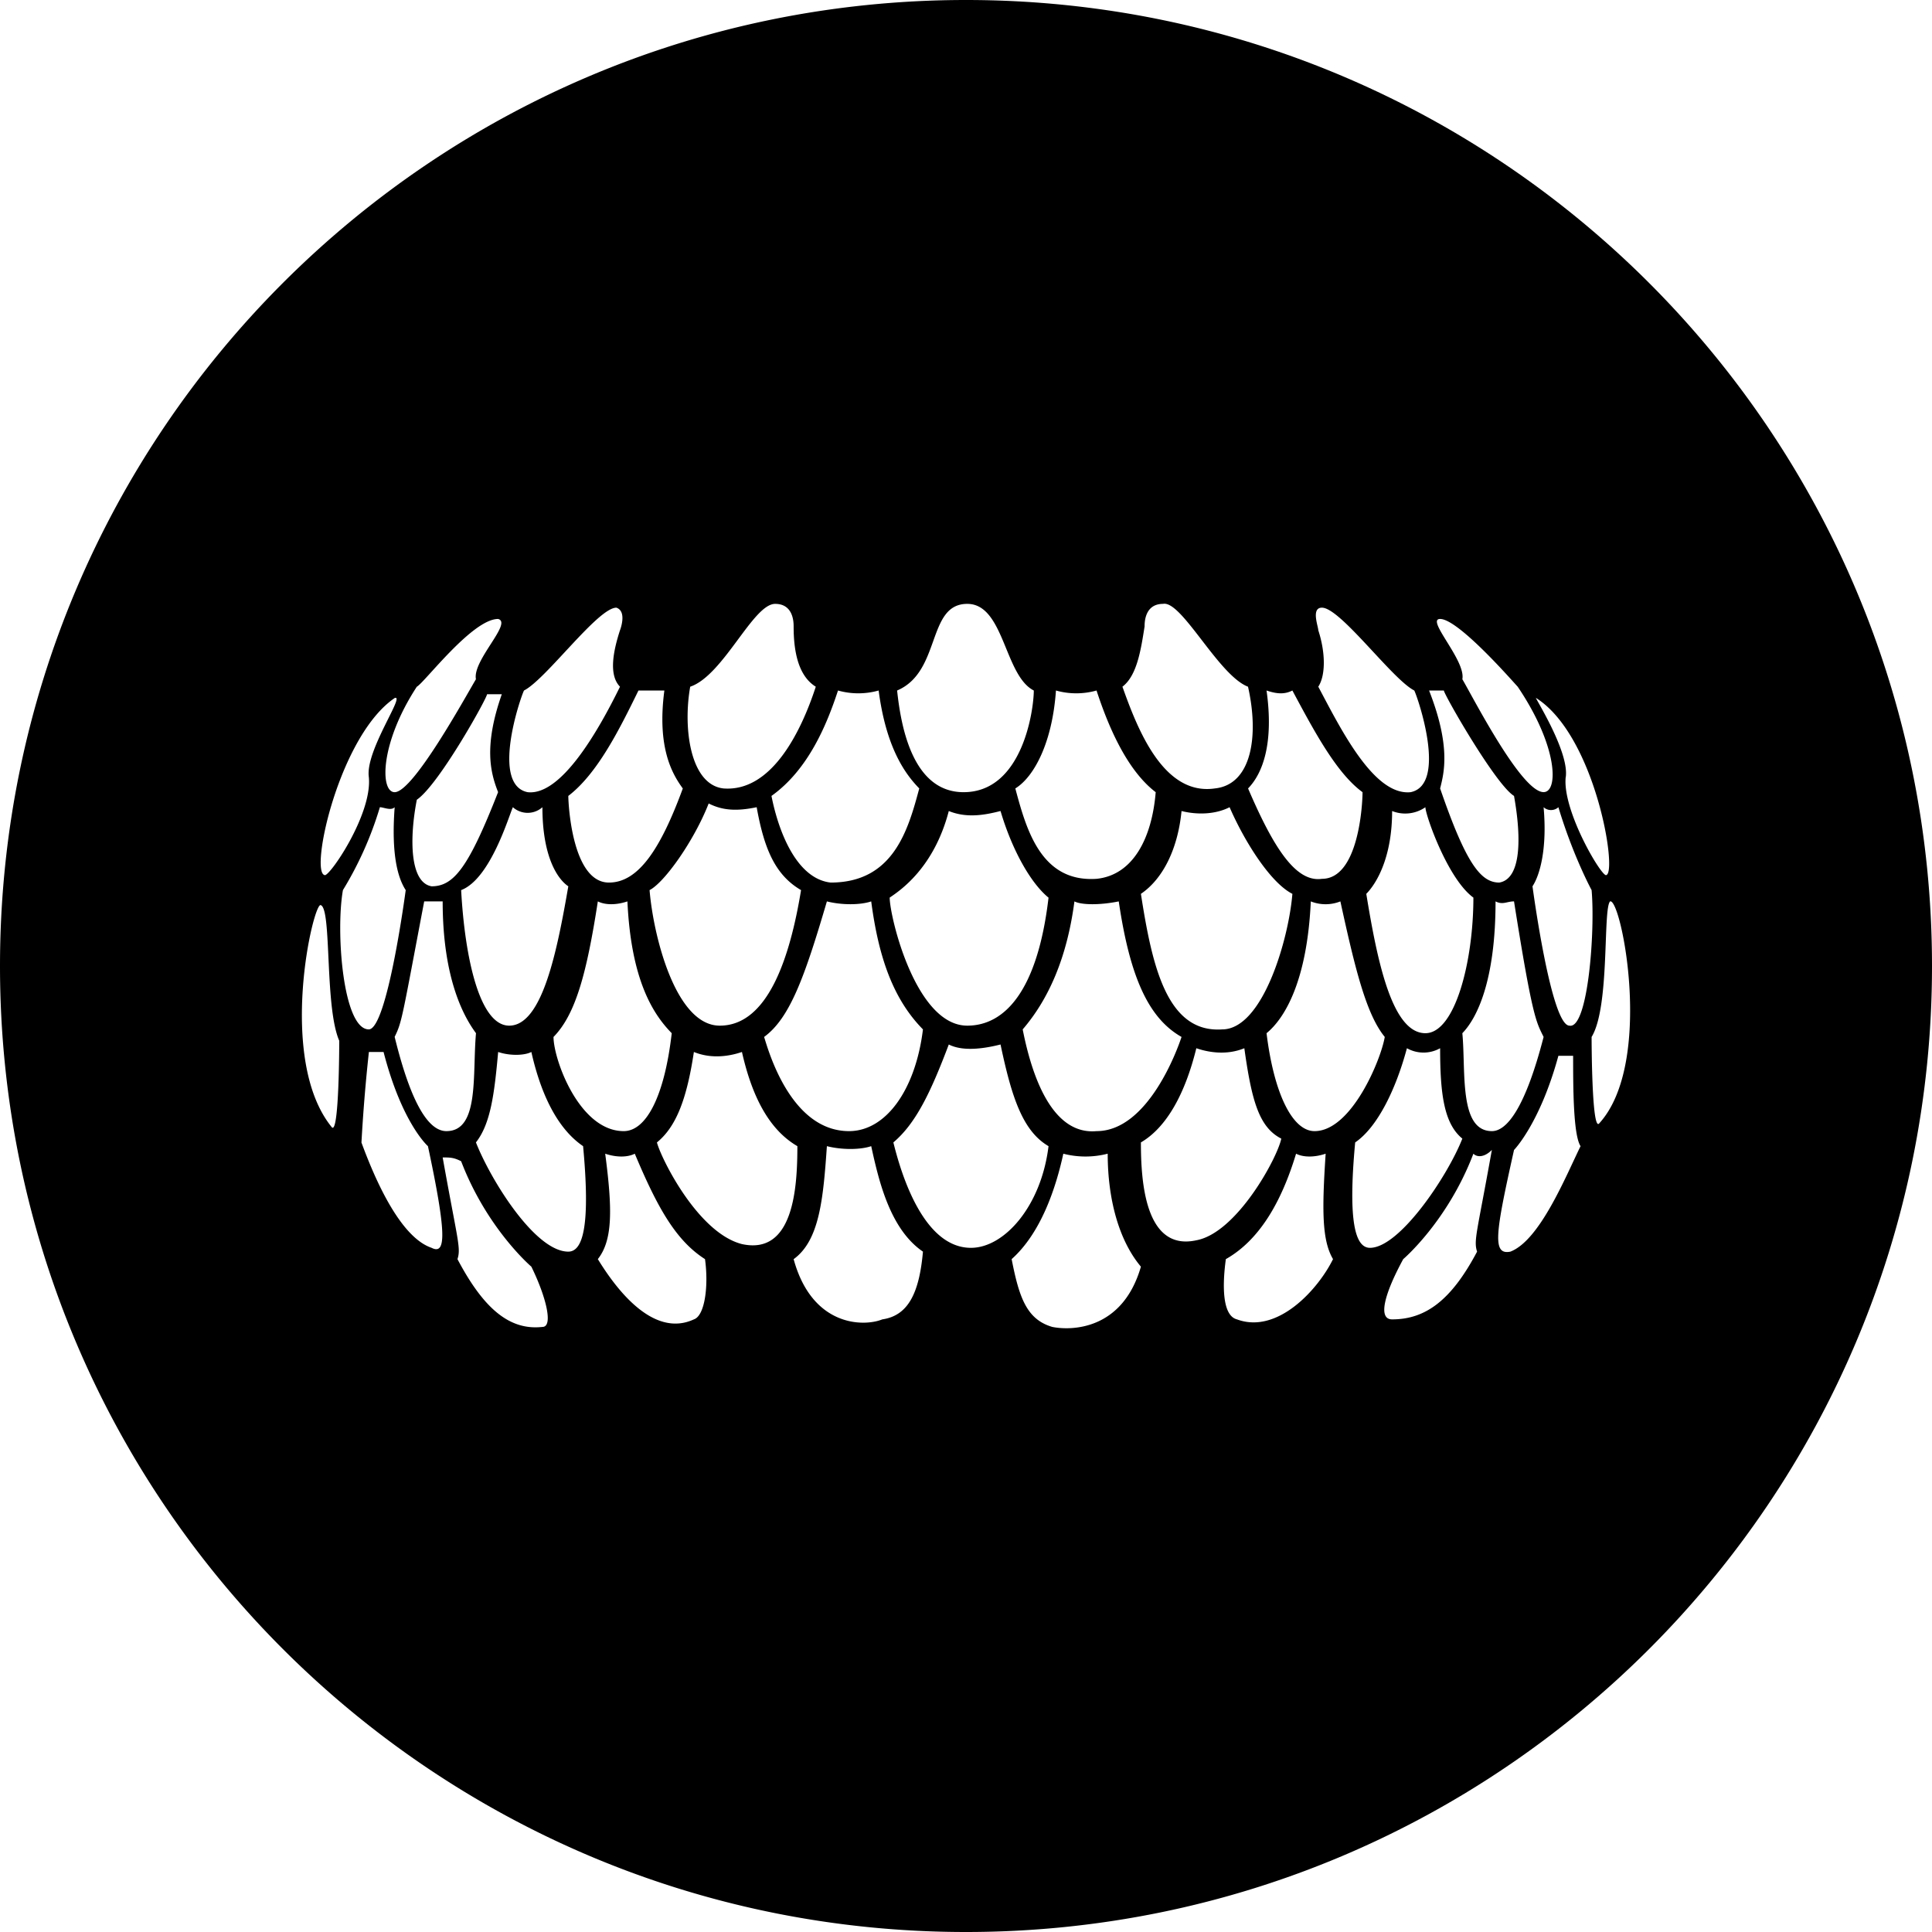 <svg width="64" height="64" viewBox="0 0 128 128" xmlns="http://www.w3.org/2000/svg"><path d="M64 128C28.652 128 0 99.348 0 64S28.652 0 64 0s64 28.652 64 64-28.652 64-64 64zm-1.14-74.268c-.976 3.74-3.18 5.24-3.916 5.736 0 1.248 1.716 8.484 5.14 8.484 2.448 0 4.652-2.244 5.384-8.48-1.224-1-2.444-3.244-3.18-5.74-.98.248-2.2.5-3.428 0zm-3.672 21.956c.492 1.996 1.96 6.984 5.14 6.984 2.204 0 4.652-2.744 5.14-6.736-1.712-1-2.444-3.24-3.18-6.736-.98.248-2.448.5-3.428 0-1.224 3.24-2.2 5.24-3.672 6.488zm-19.58 7.732c1.224 2 3.672 5.24 6.364 3.992.736-.248.98-2.244.736-3.992-1.96-1.248-3.184-3.492-4.652-6.984-.488.248-1.224.248-1.96 0 .492 3.74.492 5.736-.488 6.984zm-10.28-6.736c.98 5.488 1.224 5.988.98 6.736 1.712 3.244 3.428 4.74 5.628 4.492.736 0 .248-1.996-.732-3.992 0 0-2.936-2.496-4.652-6.984-.488-.252-.732-.252-1.224-.252zm-6.608 0c0-.748 1.716 3.992 3.92 6.24.976.748 1.956 1.496 2.936 3.24.24.5-4.408 1-6.856-9.48zm29.86 6.736c1.224 4.492 4.652 4.492 5.876 3.992 1.712-.248 2.448-1.744 2.692-4.488-2.2-1.5-2.936-4.744-3.428-6.988-.732.248-1.96.248-2.936 0-.244 3.492-.488 6.24-2.2 7.484zm-21.048-7.732c.98 2.492 3.92 7.236 6.12 7.236.98 0 1.468-1.748.98-6.988-1.472-1-2.696-2.992-3.428-6.24-.488.252-1.468.252-2.2 0-.248 2.748-.492 4.744-1.472 5.992zm-7.588 0c.736 1.996 2.448 6.24 4.652 6.984.98.5.98-1-.244-6.736 0 0-1.716-1.496-2.94-6.24h-.972a112.672 112.672 0 00-.492 5.992zm19.58 0c.248 1 2.692 5.988 5.632 6.736 3.424.748 3.672-3.744 3.672-6.488-1.716-1-2.94-2.992-3.672-6.24-.736.252-1.96.5-3.184 0-.488 3.248-1.224 4.992-2.448 5.992zm-2.2-.748c1.468 0 2.692-2.248 3.18-6.488-1.224-1.248-2.692-3.492-2.936-8.732-.736.248-1.468.248-1.96 0-.732 4.74-1.468 7.484-2.936 8.98 0 1.496 1.712 6.24 4.652 6.24zM26.148 68.7c1.224 4.992 2.448 6.24 3.428 6.24 2.2 0 1.712-3.744 1.96-6.488-.74-1-2.208-3.492-2.208-8.732h-1.224c-1.468 7.732-1.468 7.984-1.96 8.98zm-4.896-8.732c-.488-.248-2.936 10.228.736 14.72.488.5.488-5.736.488-5.736-.98-2.248-.488-8.732-1.224-8.984zM50.624 68.7c.244.748 1.712 6.24 5.628 6.24 2.448 0 4.408-2.748 4.896-6.74-1.96-1.992-2.936-4.74-3.428-8.48-.732.248-1.96.248-2.936 0-1.468 4.988-2.448 7.732-4.16 8.98zm-20.072-9.728c.244 4.488 1.224 8.98 3.184 8.98 2.2 0 3.18-4.988 3.916-9.232-.736-.496-1.716-1.996-1.716-5.24a1.468 1.468 0 01-1.956 0c-.244.5-1.468 4.744-3.428 5.492zm-6.12 9.228c1.228 0 2.448-9.228 2.448-9.228-.488-.748-.976-2.248-.732-5.492-.244.252-.736 0-.98 0a23.36 23.36 0 01-2.448 5.492c-.488 2.744 0 9.228 1.716 9.228zm18.604-9.228c.244 2.992 1.712 8.98 4.652 8.98 3.18 0 4.648-4.492 5.384-8.98-1.716-1-2.448-2.744-2.94-5.492-1.224.252-2.2.252-3.18-.248-.98 2.496-2.936 5.24-3.916 5.74zm2.2-6.736c-.732-1-1.712-2.748-1.22-6.488H42.3c-1.224 2.496-2.692 5.488-4.648 6.984 0 .5.244 5.74 2.692 5.74 1.96 0 3.428-2.244 4.896-6.24zm-11.992-6.24h-.976c0 .252-3.184 5.988-4.652 6.988-.488 2.492-.488 5.488.98 5.736 1.468 0 2.448-1.248 4.404-6.24-.488-1.24-.98-2.992.244-6.48zm-7.096.252c-3.672 2.492-5.628 11.476-4.652 11.724.244.252 3.184-3.992 2.94-6.488-.248-1.744 2.444-5.488 1.712-5.24zm34.756 5.988c-.98-1-2.2-2.748-2.692-6.488a4.96 4.96 0 01-2.692 0c-.736 2.244-1.96 5.24-4.408 6.984.492 2.496 1.716 5.492 3.92 5.74 4.16 0 5.136-3.492 5.872-6.24zm-33.288-6.74c-2.448 3.744-2.448 6.988-1.468 6.988 1.224 0 4.648-6.24 5.384-7.484-.244-1.248 2.448-3.744 1.468-3.992-1.712 0-4.896 4.24-5.384 4.488zm60.212 30.94c-.736.248-1.472.248-1.96 0-.98 3.24-2.448 5.736-4.652 6.984-.24 1.748-.24 3.744.736 3.992 2.692 1 5.384-1.996 6.364-3.992-.736-1.248-.736-3.24-.488-6.984zm9.788 0c-1.712 4.492-4.648 6.984-4.648 6.984-1.224 2.248-1.716 3.992-.736 3.992 2.2 0 3.916-1.248 5.628-4.488-.24-.752 0-1.248.98-6.74-.488.5-.98.5-1.224.252zm3.92 6.488c2.2-2.248 3.668-6.988 4.16-6.24-2.448 10.48-7.1 9.98-6.856 9.48.736-1.744 1.712-2.244 2.692-3.24zm-28.152-6.488a5.886 5.886 0 01-2.936 0c-.488 2.244-1.468 5.24-3.424 6.984.488 2.496.976 3.992 2.692 4.492 1.224.248 4.648.248 5.872-3.992-1.468-1.748-2.2-4.492-2.2-7.484zm22.028-6.988a2.248 2.248 0 01-2.2 0c-.736 2.744-1.96 5.24-3.428 6.24-.488 5.24 0 6.984.98 6.984 1.96 0 5.14-4.74 6.12-7.236-1.224-1-1.472-2.992-1.472-5.988zm8.812.5h-.976c-1.224 4.492-2.94 6.24-2.94 6.24-1.224 5.488-1.468 6.984-.24 6.736 1.956-.752 3.668-4.992 4.648-6.988-.492-.748-.492-3.992-.492-5.988zm-21.784-.5c-1.224.5-2.444.252-3.18 0-.736 2.996-1.96 5.24-3.672 6.24 0 2.492.244 7.236 3.672 6.484 2.692-.496 5.384-5.488 5.628-6.736-1.468-.748-1.96-2.492-2.448-5.988zm9.304-.748c-1.224-1.496-1.96-4.488-2.94-8.98a2.656 2.656 0 01-1.96 0c-.24 5.24-1.708 7.732-2.932 8.732.488 3.992 1.712 6.488 3.18 6.488 2.448 0 4.404-4.744 4.652-6.24zm8.564-8.98c-.488 0-.732.248-1.224 0 0 5.24-1.224 7.732-2.2 8.732.24 2.496-.248 6.488 1.96 6.488.976 0 2.2-1.5 3.424-6.24-.492-1-.736-1.248-1.96-8.98zm5.14 8.98s0 6.24.492 5.74c3.668-3.992 1.468-14.972.732-14.72-.488.5 0 6.984-1.224 8.98zM74.12 59.72c-1.224.248-2.448.248-2.936 0-.492 3.74-1.716 6.488-3.428 8.48.736 3.744 2.2 6.988 4.896 6.74 3.428 0 5.384-5.492 5.628-6.24-2.2-1.248-3.424-3.992-4.16-8.98zm20.316-6.24a2.34 2.34 0 01-2.204.252c0 2.992-.98 4.74-1.712 5.488.732 4.492 1.712 9.232 3.916 9.232 1.96 0 3.18-4.74 3.18-8.984-1.712-1.244-3.18-5.488-3.18-5.988zm11.012 5.492s-1.224-2.248-2.2-5.492a.732.732 0 01-.98 0c.244 2.748-.244 4.492-.736 5.24 0 0 1.224 9.232 2.448 9.232 1.224.248 1.712-6.24 1.468-8.98zM81.464 53.48c-.98.5-2.204.5-3.184.252-.244 2.496-1.224 4.492-2.692 5.488.736 4.74 1.712 9.232 5.384 8.98 2.692 0 4.408-5.984 4.652-8.98-1.468-.748-3.184-3.492-4.16-5.74zm6.12 4.744c2.444 0 2.688-4.992 2.688-5.74-1.712-1.248-3.18-3.992-4.648-6.736-.488.248-.98.248-1.712 0 .488 3.492-.248 5.488-1.224 6.488 1.712 3.992 3.18 6.236 4.892 5.988zm7.828-5.988c1.716 4.988 2.696 6.236 3.92 6.236 1.468-.248 1.468-2.996.976-5.74-1.224-.748-4.648-6.736-4.648-6.984h-.98c1.468 3.74.98 5.488.732 6.488zm8.32-.752c-.24 2.248 2.452 6.74 2.696 6.488.736-.248-.736-9.232-4.652-11.724-.24-.252 2.204 3.492 1.96 5.24zm-31.08 6.74c2.448-.252 3.672-2.748 3.916-5.74-1.96-1.496-3.184-4.492-3.92-6.736a4.948 4.948 0 01-2.688 0c-.244 3.492-1.468 5.736-2.692 6.488.732 2.744 1.712 6.236 5.384 5.988zm22.76-17.216c-.976 0 1.716 2.744 1.472 3.992.732 1.248 3.916 7.48 5.384 7.48.98 0 .98-2.992-1.716-6.984-.24-.248-3.916-4.488-5.14-4.488zm-54.336.748s.492-1.248-.24-1.496c-1.228 0-4.652 4.74-6.12 5.488-.248.5-2.204 6.24.24 6.736 2.204.248 4.652-3.992 6.12-6.988-.732-.748-.488-2.24 0-3.74zm11.504-.248c0-.252 0-1.5-1.224-1.5-1.468 0-3.424 4.74-5.628 5.488-.488 2.748 0 6.488 2.2 6.74 3.184.248 5.144-3.744 6.12-6.74-1.22-.748-1.468-2.492-1.468-3.988zm34.76 3.988c1.464 2.748 3.668 7.24 6.116 6.988 2.448-.5.488-6.24.244-6.736-1.468-.748-4.896-5.488-6.12-5.488-.732 0-.24 1.248-.24 1.496.488 1.496.488 2.992 0 3.74zm-12.976 0c.98 2.748 2.692 7.24 6.12 6.74 2.448-.252 2.936-3.496 2.2-6.74-1.956-.748-4.4-5.736-5.628-5.488-1.224 0-1.224 1.248-1.224 1.5-.24 1.496-.488 3.24-1.468 3.988zm-10.28-5.488c-2.692 0-1.712 4.492-4.648 5.74.24 2.244.976 6.736 4.404 6.736 3.92 0 4.652-5.488 4.652-6.736-1.96-1-1.96-5.74-4.408-5.74z"/></svg>